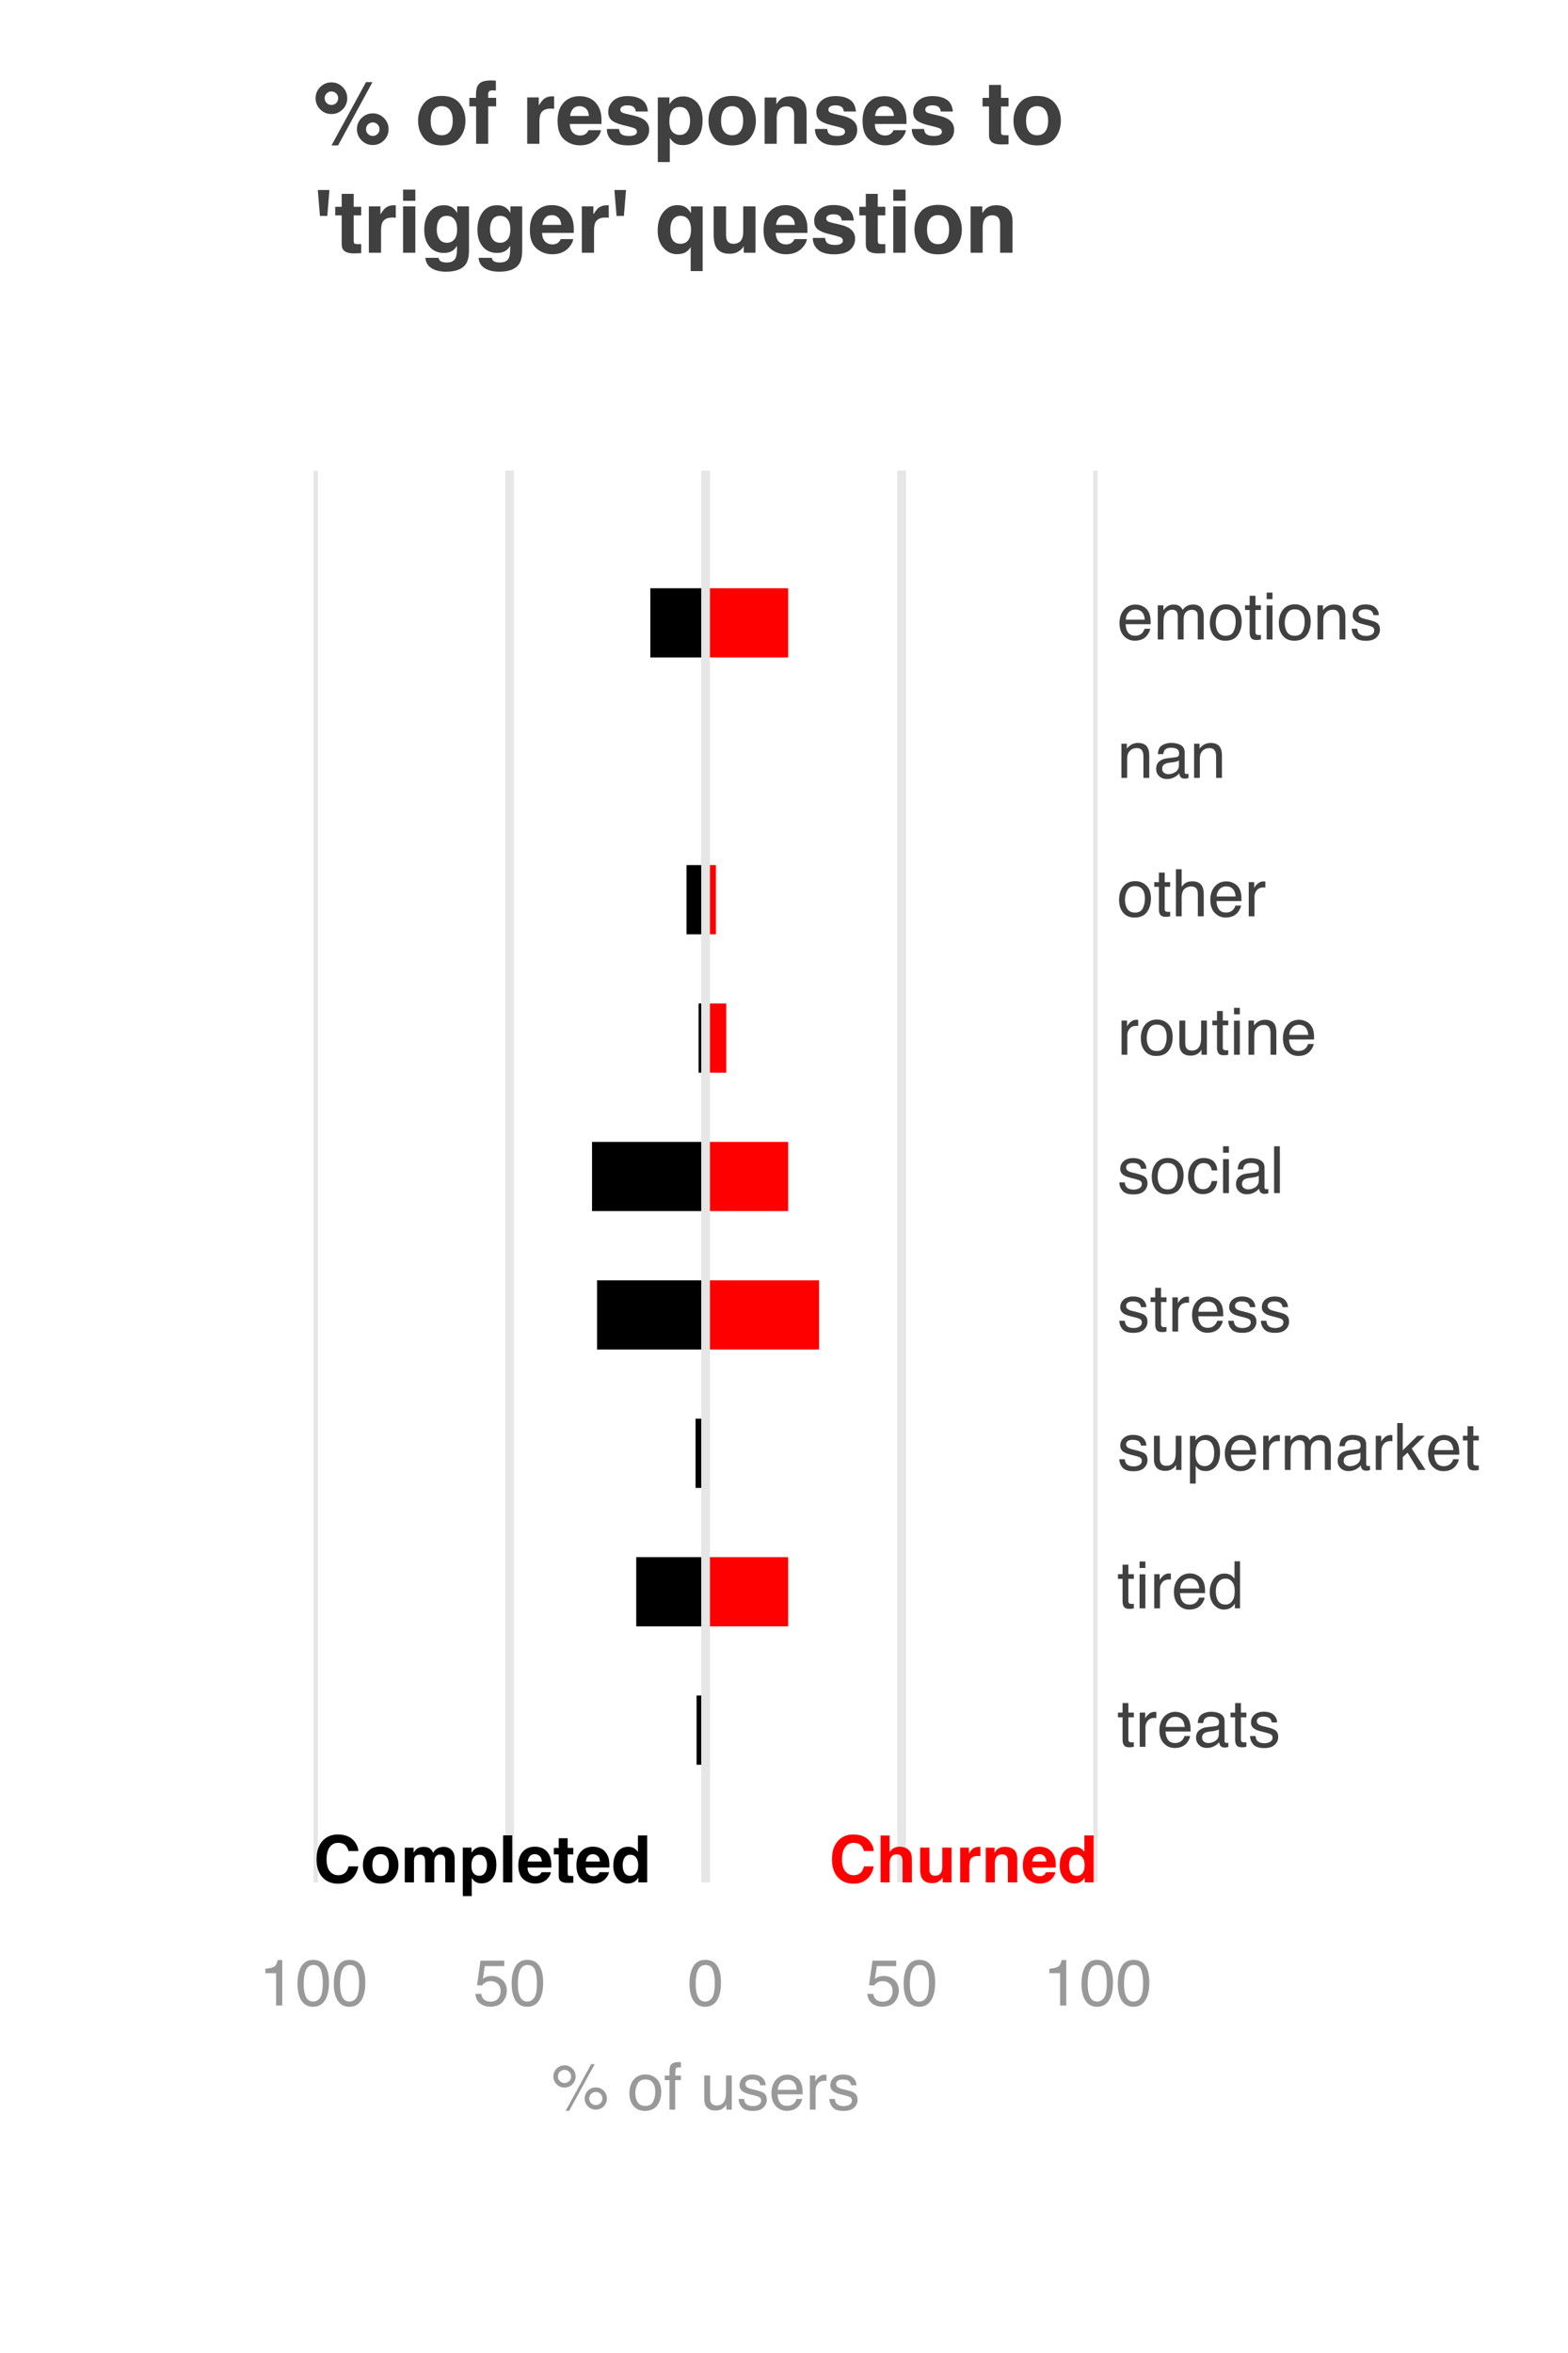 <?xml version="1.0" encoding="utf-8" standalone="no"?>
<!DOCTYPE svg PUBLIC "-//W3C//DTD SVG 1.1//EN"
  "http://www.w3.org/Graphics/SVG/1.1/DTD/svg11.dtd">
<!-- Created with matplotlib (https://matplotlib.org/) -->
<svg height="216pt" version="1.1" viewBox="0 0 144 216" width="144pt" xmlns="http://www.w3.org/2000/svg" xmlns:xlink="http://www.w3.org/1999/xlink">
 <defs>
  <style type="text/css">*{stroke-linecap:butt;stroke-linejoin:round;}</style>
 </defs>
 <g id="figure_1">
  <g id="patch_1">
   <path d="M 0 216 
L 144 216 
L 144 0 
L 0 0 
z
" style="fill:#ffffff;"/>
  </g>
  <g id="axes_1">
   <g id="patch_2">
    <path d="M 28.8 172.8 
L 100.8 172.8 
L 100.8 43.2 
L 28.8 43.2 
z
" style="fill:#ffffff;"/>
   </g>
   <g id="patch_3">
    <path clip-path="url(#p14bef9d596)" d="M 64.8 54 
L 59.723 54 
L 59.723 60.353 
L 64.8 60.353 
z
"/>
   </g>
   <g id="patch_4">
    <path clip-path="url(#p14bef9d596)" d="M 64.8 66.706 
L 64.8 66.706 
L 64.8 73.059 
L 64.8 73.059 
z
"/>
   </g>
   <g id="patch_5">
    <path clip-path="url(#p14bef9d596)" d="M 64.8 79.412 
L 63.046 79.412 
L 63.046 85.765 
L 64.8 85.765 
z
"/>
   </g>
   <g id="patch_6">
    <path clip-path="url(#p14bef9d596)" d="M 64.8 92.118 
L 64.154 92.118 
L 64.154 98.471 
L 64.8 98.471 
z
"/>
   </g>
   <g id="patch_7">
    <path clip-path="url(#p14bef9d596)" d="M 64.8 104.824 
L 54.369 104.824 
L 54.369 111.176 
L 64.8 111.176 
z
"/>
   </g>
   <g id="patch_8">
    <path clip-path="url(#p14bef9d596)" d="M 64.8 117.529 
L 54.831 117.529 
L 54.831 123.882 
L 64.8 123.882 
z
"/>
   </g>
   <g id="patch_9">
    <path clip-path="url(#p14bef9d596)" d="M 64.8 130.235 
L 63.877 130.235 
L 63.877 136.588 
L 64.8 136.588 
z
"/>
   </g>
   <g id="patch_10">
    <path clip-path="url(#p14bef9d596)" d="M 64.8 142.941 
L 58.431 142.941 
L 58.431 149.294 
L 64.8 149.294 
z
"/>
   </g>
   <g id="patch_11">
    <path clip-path="url(#p14bef9d596)" d="M 64.8 155.647 
L 63.969 155.647 
L 63.969 162 
L 64.8 162 
z
"/>
   </g>
   <g id="patch_12">
    <path clip-path="url(#p14bef9d596)" d="M 64.8 54 
L 72.379 54 
L 72.379 60.353 
L 64.8 60.353 
z
" style="fill:#ff0000;"/>
   </g>
   <g id="patch_13">
    <path clip-path="url(#p14bef9d596)" d="M 64.8 66.706 
L 64.8 66.706 
L 64.8 73.059 
L 64.8 73.059 
z
" style="fill:#ff0000;"/>
   </g>
   <g id="patch_14">
    <path clip-path="url(#p14bef9d596)" d="M 64.8 79.412 
L 65.747 79.412 
L 65.747 85.765 
L 64.8 85.765 
z
" style="fill:#ff0000;"/>
   </g>
   <g id="patch_15">
    <path clip-path="url(#p14bef9d596)" d="M 64.8 92.118 
L 66.695 92.118 
L 66.695 98.471 
L 64.8 98.471 
z
" style="fill:#ff0000;"/>
   </g>
   <g id="patch_16">
    <path clip-path="url(#p14bef9d596)" d="M 64.8 104.824 
L 72.379 104.824 
L 72.379 111.176 
L 64.8 111.176 
z
" style="fill:#ff0000;"/>
   </g>
   <g id="patch_17">
    <path clip-path="url(#p14bef9d596)" d="M 64.8 117.529 
L 75.221 117.529 
L 75.221 123.882 
L 64.8 123.882 
z
" style="fill:#ff0000;"/>
   </g>
   <g id="patch_18">
    <path clip-path="url(#p14bef9d596)" d="M 64.8 130.235 
L 64.8 130.235 
L 64.8 136.588 
L 64.8 136.588 
z
" style="fill:#ff0000;"/>
   </g>
   <g id="patch_19">
    <path clip-path="url(#p14bef9d596)" d="M 64.8 142.941 
L 72.379 142.941 
L 72.379 149.294 
L 64.8 149.294 
z
" style="fill:#ff0000;"/>
   </g>
   <g id="patch_20">
    <path clip-path="url(#p14bef9d596)" d="M 64.8 155.647 
L 64.8 155.647 
L 64.8 162 
L 64.8 162 
z
" style="fill:#ff0000;"/>
   </g>
   <g id="matplotlib.axis_1">
    <g id="xtick_1">
     <g id="line2d_1">
      <path clip-path="url(#p14bef9d596)" d="M 28.8 172.8 
L 28.8 43.2 
" style="fill:none;stroke:#e6e6e6;stroke-linecap:round;stroke-width:0.8;"/>
     </g>
     <g id="text_1">
      <!-- 100 -->
      <g style="fill:#999999;" transform="translate(23.795 184.104)scale(0.06 -0.06)">
       <defs>
        <path d="M 9.578 49.516 
L 9.578 56.25 
Q 19.094 57.172 22.844 59.344 
Q 26.609 61.531 28.469 69.625 
L 35.406 69.625 
L 35.406 0 
L 26.031 0 
L 26.031 49.516 
z
" id="Helvetica-49"/>
        <path d="M 27.047 69.922 
Q 40.625 69.922 46.688 58.734 
Q 51.375 50.094 51.375 35.062 
Q 51.375 20.797 47.125 11.469 
Q 40.969 -1.906 27 -1.906 
Q 14.406 -1.906 8.25 9.031 
Q 3.125 18.172 3.125 33.547 
Q 3.125 45.453 6.203 54 
Q 11.969 69.922 27.047 69.922 
z
M 26.953 6.109 
Q 33.797 6.109 37.844 12.156 
Q 41.891 18.219 41.891 34.719 
Q 41.891 46.625 38.953 54.312 
Q 36.031 62.016 27.594 62.016 
Q 19.828 62.016 16.234 54.703 
Q 12.641 47.406 12.641 33.203 
Q 12.641 22.516 14.938 16.016 
Q 18.453 6.109 26.953 6.109 
z
" id="Helvetica-48"/>
       </defs>
       <use xlink:href="#Helvetica-49"/>
       <use x="55.615" xlink:href="#Helvetica-48"/>
       <use x="111.23" xlink:href="#Helvetica-48"/>
      </g>
     </g>
    </g>
    <g id="xtick_2">
     <g id="line2d_2">
      <path clip-path="url(#p14bef9d596)" d="M 46.8 172.8 
L 46.8 43.2 
" style="fill:none;stroke:#e6e6e6;stroke-linecap:round;stroke-width:0.8;"/>
     </g>
     <g id="text_2">
      <!-- 50 -->
      <g style="fill:#999999;" transform="translate(43.463 184.104)scale(0.06 -0.06)">
       <defs>
        <path d="M 12.359 17.828 
Q 13.234 10.297 19.344 7.422 
Q 22.469 5.953 26.562 5.953 
Q 34.375 5.953 38.125 10.938 
Q 41.891 15.922 41.891 21.969 
Q 41.891 29.297 37.422 33.297 
Q 32.953 37.312 26.703 37.312 
Q 22.172 37.312 18.922 35.547 
Q 15.672 33.797 13.375 30.672 
L 5.766 31.109 
L 11.078 68.75 
L 47.406 68.75 
L 47.406 60.25 
L 17.672 60.25 
L 14.703 40.828 
Q 17.141 42.672 19.344 43.609 
Q 23.25 45.219 28.375 45.219 
Q 37.984 45.219 44.672 39.016 
Q 51.375 32.812 51.375 23.297 
Q 51.375 13.375 45.234 5.797 
Q 39.109 -1.766 25.688 -1.766 
Q 17.141 -1.766 10.562 3.047 
Q 4 7.859 3.219 17.828 
z
" id="Helvetica-53"/>
       </defs>
       <use xlink:href="#Helvetica-53"/>
       <use x="55.615" xlink:href="#Helvetica-48"/>
      </g>
     </g>
    </g>
    <g id="xtick_3">
     <g id="line2d_3">
      <path clip-path="url(#p14bef9d596)" d="M 64.8 172.8 
L 64.8 43.2 
" style="fill:none;stroke:#e6e6e6;stroke-linecap:round;stroke-width:0.8;"/>
     </g>
     <g id="text_3">
      <!-- 0 -->
      <g style="fill:#999999;" transform="translate(63.132 184.104)scale(0.06 -0.06)">
       <use xlink:href="#Helvetica-48"/>
      </g>
     </g>
    </g>
    <g id="xtick_4">
     <g id="line2d_4">
      <path clip-path="url(#p14bef9d596)" d="M 82.8 172.8 
L 82.8 43.2 
" style="fill:none;stroke:#e6e6e6;stroke-linecap:round;stroke-width:0.8;"/>
     </g>
     <g id="text_4">
      <!-- 50 -->
      <g style="fill:#999999;" transform="translate(79.463 184.104)scale(0.06 -0.06)">
       <use xlink:href="#Helvetica-53"/>
       <use x="55.615" xlink:href="#Helvetica-48"/>
      </g>
     </g>
    </g>
    <g id="xtick_5">
     <g id="line2d_5">
      <path clip-path="url(#p14bef9d596)" d="M 100.8 172.8 
L 100.8 43.2 
" style="fill:none;stroke:#e6e6e6;stroke-linecap:round;stroke-width:0.8;"/>
     </g>
     <g id="text_5">
      <!-- 100 -->
      <g style="fill:#999999;" transform="translate(95.795 184.104)scale(0.06 -0.06)">
       <use xlink:href="#Helvetica-49"/>
       <use x="55.615" xlink:href="#Helvetica-48"/>
       <use x="111.23" xlink:href="#Helvetica-48"/>
      </g>
     </g>
    </g>
    <g id="text_6">
     <!-- % of users -->
     <g style="fill:#999999;" transform="translate(50.628 193.659)scale(0.06 -0.06)">
      <defs>
       <path d="M 68.172 33.984 
Q 75.203 33.984 80.172 29 
Q 85.156 24.031 85.156 17 
Q 85.156 9.969 80.172 4.984 
Q 75.203 0 68.172 0 
Q 61.078 0 56.094 4.984 
Q 51.125 9.969 51.125 17 
Q 51.125 24.031 56.094 29 
Q 61.078 33.984 68.172 33.984 
z
M 61.078 69.625 
L 66.5 69.625 
L 27.391 -1.859 
L 21.969 -1.859 
z
M 20.219 40.719 
Q 24.422 40.719 27.375 43.672 
Q 30.328 46.625 30.328 50.781 
Q 30.328 54.938 27.375 57.891 
Q 24.422 60.844 20.219 60.844 
Q 16.062 60.844 13.109 57.906 
Q 10.156 54.984 10.156 50.781 
Q 10.156 46.625 13.109 43.672 
Q 16.062 40.719 20.219 40.719 
z
M 20.219 67.828 
Q 27.297 67.828 32.266 62.812 
Q 37.25 57.812 37.25 50.781 
Q 37.25 43.75 32.266 38.766 
Q 27.297 33.797 20.219 33.797 
Q 13.188 33.797 8.203 38.766 
Q 3.219 43.75 3.219 50.781 
Q 3.219 57.812 8.203 62.812 
Q 13.188 67.828 20.219 67.828 
z
M 68.172 6.938 
Q 72.312 6.938 75.266 9.891 
Q 78.219 12.844 78.219 17 
Q 78.219 21.141 75.266 24.094 
Q 72.312 27.047 68.172 27.047 
Q 63.969 27.047 61.016 24.094 
Q 58.062 21.141 58.062 17 
Q 58.062 12.844 61.016 9.891 
Q 63.969 6.938 68.172 6.938 
z
" id="Helvetica-37"/>
       <path id="Helvetica-32"/>
       <path d="M 27.203 5.672 
Q 35.938 5.672 39.188 12.281 
Q 42.438 18.891 42.438 27 
Q 42.438 34.328 40.094 38.922 
Q 36.375 46.141 27.297 46.141 
Q 19.234 46.141 15.578 39.984 
Q 11.922 33.844 11.922 25.141 
Q 11.922 16.797 15.578 11.234 
Q 19.234 5.672 27.203 5.672 
z
M 27.547 53.812 
Q 37.641 53.812 44.625 47.062 
Q 51.609 40.328 51.609 27.25 
Q 51.609 14.594 45.453 6.344 
Q 39.312 -1.906 26.375 -1.906 
Q 15.578 -1.906 9.219 5.391 
Q 2.875 12.703 2.875 25 
Q 2.875 38.188 9.562 46 
Q 16.266 53.812 27.547 53.812 
z
M 27.25 53.562 
z
" id="Helvetica-111"/>
       <path d="M 8.641 60.25 
Q 8.844 65.719 10.547 68.266 
Q 13.625 72.75 22.406 72.75 
Q 23.25 72.75 24.125 72.703 
Q 25 72.656 26.125 72.562 
L 26.125 64.547 
Q 24.75 64.656 24.141 64.672 
Q 23.531 64.703 23 64.703 
Q 19 64.703 18.219 62.625 
Q 17.438 60.547 17.438 52.047 
L 26.125 52.047 
L 26.125 45.125 
L 17.328 45.125 
L 17.328 0 
L 8.641 0 
L 8.641 45.125 
L 1.375 45.125 
L 1.375 52.047 
L 8.641 52.047 
L 8.641 60.25 
z
" id="Helvetica-102"/>
       <path d="M 15.234 52.297 
L 15.234 17.578 
Q 15.234 13.578 16.5 11.031 
Q 18.844 6.344 25.25 6.344 
Q 34.422 6.344 37.75 14.547 
Q 39.547 18.953 39.547 26.609 
L 39.547 52.297 
L 48.344 52.297 
L 48.344 0 
L 40.047 0 
L 40.141 7.719 
Q 38.422 4.734 35.891 2.688 
Q 30.859 -1.422 23.688 -1.422 
Q 12.5 -1.422 8.453 6.062 
Q 6.25 10.062 6.25 16.75 
L 6.25 52.297 
z
M 27.297 53.562 
z
" id="Helvetica-117"/>
       <path d="M 11.672 16.406 
Q 12.062 12.016 13.875 9.672 
Q 17.188 5.422 25.391 5.422 
Q 30.281 5.422 33.984 7.547 
Q 37.703 9.672 37.703 14.109 
Q 37.703 17.484 34.719 19.234 
Q 32.812 20.312 27.203 21.734 
L 20.219 23.484 
Q 13.531 25.141 10.359 27.203 
Q 4.688 30.766 4.688 37.062 
Q 4.688 44.484 10.031 49.062 
Q 15.375 53.656 24.422 53.656 
Q 36.234 53.656 41.453 46.734 
Q 44.734 42.328 44.625 37.25 
L 36.328 37.25 
Q 36.078 40.234 34.234 42.672 
Q 31.203 46.141 23.734 46.141 
Q 18.75 46.141 16.188 44.234 
Q 13.625 42.328 13.625 39.203 
Q 13.625 35.797 17 33.734 
Q 18.953 32.516 22.75 31.594 
L 28.562 30.172 
Q 38.031 27.875 41.266 25.734 
Q 46.391 22.359 46.391 15.141 
Q 46.391 8.156 41.094 3.078 
Q 35.797 -2 24.953 -2 
Q 13.281 -2 8.422 3.297 
Q 3.562 8.594 3.219 16.406 
z
M 24.656 53.562 
z
" id="Helvetica-115"/>
       <path d="M 28.219 53.469 
Q 33.797 53.469 39.016 50.859 
Q 44.234 48.25 46.969 44.094 
Q 49.609 40.141 50.484 34.859 
Q 51.266 31.25 51.266 23.344 
L 12.938 23.344 
Q 13.188 15.375 16.703 10.562 
Q 20.219 5.766 27.594 5.766 
Q 34.469 5.766 38.578 10.297 
Q 40.922 12.938 41.891 16.406 
L 50.531 16.406 
Q 50.203 13.531 48.266 9.984 
Q 46.344 6.453 43.953 4.203 
Q 39.938 0.297 34.031 -1.078 
Q 30.859 -1.859 26.859 -1.859 
Q 17.094 -1.859 10.297 5.25 
Q 3.516 12.359 3.516 25.141 
Q 3.516 37.75 10.344 45.609 
Q 17.188 53.469 28.219 53.469 
z
M 42.234 30.328 
Q 41.703 36.031 39.75 39.453 
Q 36.141 45.797 27.688 45.797 
Q 21.625 45.797 17.516 41.422 
Q 13.422 37.062 13.188 30.328 
z
M 27.391 53.562 
z
" id="Helvetica-101"/>
       <path d="M 6.688 52.297 
L 15.047 52.297 
L 15.047 43.266 
Q 16.062 45.906 20.062 49.688 
Q 24.078 53.469 29.297 53.469 
Q 29.547 53.469 30.125 53.422 
Q 30.719 53.375 32.125 53.219 
L 32.125 43.953 
Q 31.344 44.094 30.688 44.141 
Q 30.031 44.188 29.25 44.188 
Q 22.609 44.188 19.047 39.906 
Q 15.484 35.641 15.484 30.078 
L 15.484 0 
L 6.688 0 
z
" id="Helvetica-114"/>
      </defs>
      <use xlink:href="#Helvetica-37"/>
      <use x="88.916" xlink:href="#Helvetica-32"/>
      <use x="116.699" xlink:href="#Helvetica-111"/>
      <use x="172.314" xlink:href="#Helvetica-102"/>
      <use x="200.098" xlink:href="#Helvetica-32"/>
      <use x="227.881" xlink:href="#Helvetica-117"/>
      <use x="283.496" xlink:href="#Helvetica-115"/>
      <use x="333.496" xlink:href="#Helvetica-101"/>
      <use x="389.111" xlink:href="#Helvetica-114"/>
      <use x="422.412" xlink:href="#Helvetica-115"/>
     </g>
    </g>
   </g>
   <g id="matplotlib.axis_2">
    <g id="ytick_1"/>
    <g id="ytick_2"/>
    <g id="ytick_3"/>
    <g id="ytick_4"/>
    <g id="ytick_5"/>
   </g>
   <g id="text_7">
    <!-- emotions -->
    <g style="fill:#404040;" transform="translate(102.6 58.703)scale(0.06 -0.06)">
     <defs>
      <path d="M 6.453 52.297 
L 15.141 52.297 
L 15.141 44.875 
Q 18.266 48.734 20.797 50.484 
Q 25.141 53.469 30.672 53.469 
Q 36.922 53.469 40.719 50.391 
Q 42.875 48.641 44.625 45.219 
Q 47.562 49.422 51.516 51.438 
Q 55.469 53.469 60.406 53.469 
Q 70.953 53.469 74.75 45.844 
Q 76.812 41.75 76.812 34.812 
L 76.812 0 
L 67.672 0 
L 67.672 36.328 
Q 67.672 41.547 65.062 43.5 
Q 62.453 45.453 58.688 45.453 
Q 53.516 45.453 49.781 41.984 
Q 46.047 38.531 46.047 30.422 
L 46.047 0 
L 37.109 0 
L 37.109 34.125 
Q 37.109 39.453 35.844 41.891 
Q 33.844 45.562 28.375 45.562 
Q 23.391 45.562 19.312 41.703 
Q 15.234 37.844 15.234 27.734 
L 15.234 0 
L 6.453 0 
z
" id="Helvetica-109"/>
      <path d="M 8.203 66.891 
L 17.094 66.891 
L 17.094 52.297 
L 25.438 52.297 
L 25.438 45.125 
L 17.094 45.125 
L 17.094 10.984 
Q 17.094 8.25 18.953 7.328 
Q 19.969 6.781 22.359 6.781 
Q 23 6.781 23.734 6.812 
Q 24.469 6.844 25.438 6.938 
L 25.438 0 
Q 23.922 -0.438 22.281 -0.625 
Q 20.656 -0.828 18.75 -0.828 
Q 12.594 -0.828 10.391 2.312 
Q 8.203 5.469 8.203 10.5 
L 8.203 45.125 
L 1.125 45.125 
L 1.125 52.297 
L 8.203 52.297 
z
" id="Helvetica-116"/>
      <path d="M 6.453 52.047 
L 15.375 52.047 
L 15.375 0 
L 6.453 0 
z
M 6.453 71.734 
L 15.375 71.734 
L 15.375 61.766 
L 6.453 61.766 
z
" id="Helvetica-105"/>
      <path d="M 6.453 52.297 
L 14.797 52.297 
L 14.797 44.875 
Q 18.5 49.469 22.656 51.469 
Q 26.812 53.469 31.891 53.469 
Q 43.016 53.469 46.922 45.703 
Q 49.078 41.453 49.078 33.547 
L 49.078 0 
L 40.141 0 
L 40.141 32.953 
Q 40.141 37.75 38.719 40.672 
Q 36.375 45.562 30.219 45.562 
Q 27.094 45.562 25.094 44.922 
Q 21.484 43.844 18.75 40.625 
Q 16.547 38.031 15.891 35.266 
Q 15.234 32.516 15.234 27.391 
L 15.234 0 
L 6.453 0 
z
M 27.094 53.562 
z
" id="Helvetica-110"/>
     </defs>
     <use xlink:href="#Helvetica-101"/>
     <use x="55.615" xlink:href="#Helvetica-109"/>
     <use x="138.916" xlink:href="#Helvetica-111"/>
     <use x="194.531" xlink:href="#Helvetica-116"/>
     <use x="222.314" xlink:href="#Helvetica-105"/>
     <use x="244.531" xlink:href="#Helvetica-111"/>
     <use x="300.146" xlink:href="#Helvetica-110"/>
     <use x="355.762" xlink:href="#Helvetica-115"/>
    </g>
   </g>
   <g id="text_8">
    <!-- nan -->
    <g style="fill:#404040;" transform="translate(102.6 71.409)scale(0.06 -0.06)">
     <defs>
      <path d="M 13.188 13.922 
Q 13.188 10.109 15.969 7.906 
Q 18.75 5.719 22.562 5.719 
Q 27.203 5.719 31.547 7.859 
Q 38.875 11.422 38.875 19.531 
L 38.875 26.609 
Q 37.25 25.594 34.703 24.906 
Q 32.172 24.219 29.734 23.922 
L 24.422 23.25 
Q 19.625 22.609 17.234 21.234 
Q 13.188 18.953 13.188 13.922 
z
M 34.469 31.688 
Q 37.5 32.078 38.531 34.234 
Q 39.109 35.406 39.109 37.594 
Q 39.109 42.094 35.906 44.109 
Q 32.719 46.141 26.766 46.141 
Q 19.875 46.141 17 42.438 
Q 15.375 40.375 14.891 36.328 
L 6.688 36.328 
Q 6.938 46 12.969 49.781 
Q 19 53.562 26.953 53.562 
Q 36.188 53.562 41.938 50.047 
Q 47.656 46.531 47.656 39.109 
L 47.656 8.984 
Q 47.656 7.625 48.219 6.781 
Q 48.781 5.953 50.594 5.953 
Q 51.172 5.953 51.906 6.031 
Q 52.641 6.109 53.469 6.25 
L 53.469 -0.25 
Q 51.422 -0.828 50.344 -0.969 
Q 49.266 -1.125 47.406 -1.125 
Q 42.875 -1.125 40.828 2.094 
Q 39.75 3.812 39.312 6.938 
Q 36.625 3.422 31.594 0.828 
Q 26.562 -1.766 20.516 -1.766 
Q 13.234 -1.766 8.609 2.656 
Q 4 7.078 4 13.719 
Q 4 21 8.547 25 
Q 13.094 29 20.453 29.938 
z
M 27.203 53.562 
z
" id="Helvetica-97"/>
     </defs>
     <use xlink:href="#Helvetica-110"/>
     <use x="55.615" xlink:href="#Helvetica-97"/>
     <use x="111.23" xlink:href="#Helvetica-110"/>
    </g>
   </g>
   <g id="text_9">
    <!-- other -->
    <g style="fill:#404040;" transform="translate(102.6 84.115)scale(0.06 -0.06)">
     <defs>
      <path d="M 6.453 71.969 
L 15.234 71.969 
L 15.234 45.219 
Q 18.359 49.172 20.844 50.781 
Q 25.094 53.562 31.453 53.562 
Q 42.828 53.562 46.875 45.609 
Q 49.078 41.266 49.078 33.547 
L 49.078 0 
L 40.047 0 
L 40.047 32.953 
Q 40.047 38.719 38.578 41.406 
Q 36.188 45.703 29.594 45.703 
Q 24.125 45.703 19.672 41.938 
Q 15.234 38.188 15.234 27.734 
L 15.234 0 
L 6.453 0 
z
" id="Helvetica-104"/>
     </defs>
     <use xlink:href="#Helvetica-111"/>
     <use x="55.615" xlink:href="#Helvetica-116"/>
     <use x="83.398" xlink:href="#Helvetica-104"/>
     <use x="139.014" xlink:href="#Helvetica-101"/>
     <use x="194.629" xlink:href="#Helvetica-114"/>
    </g>
   </g>
   <g id="text_10">
    <!-- routine -->
    <g style="fill:#404040;" transform="translate(102.6 96.821)scale(0.06 -0.06)">
     <use xlink:href="#Helvetica-114"/>
     <use x="33.301" xlink:href="#Helvetica-111"/>
     <use x="88.916" xlink:href="#Helvetica-117"/>
     <use x="144.531" xlink:href="#Helvetica-116"/>
     <use x="172.314" xlink:href="#Helvetica-105"/>
     <use x="194.531" xlink:href="#Helvetica-110"/>
     <use x="250.146" xlink:href="#Helvetica-101"/>
    </g>
   </g>
   <g id="text_11">
    <!-- social -->
    <g style="fill:#404040;" transform="translate(102.6 109.527)scale(0.06 -0.06)">
     <defs>
      <path d="M 26.609 53.812 
Q 35.453 53.812 40.984 49.516 
Q 46.531 45.219 47.656 34.719 
L 39.109 34.719 
Q 38.328 39.547 35.547 42.75 
Q 32.766 45.953 26.609 45.953 
Q 18.219 45.953 14.594 37.75 
Q 12.25 32.422 12.25 24.609 
Q 12.25 16.75 15.562 11.375 
Q 18.891 6 26.031 6 
Q 31.5 6 34.688 9.344 
Q 37.891 12.703 39.109 18.5 
L 47.656 18.5 
Q 46.188 8.109 40.328 3.297 
Q 34.469 -1.516 25.344 -1.516 
Q 15.094 -1.516 8.984 5.984 
Q 2.875 13.484 2.875 24.703 
Q 2.875 38.484 9.562 46.141 
Q 16.266 53.812 26.609 53.812 
z
M 25.25 53.562 
z
" id="Helvetica-99"/>
      <path d="M 6.688 71.734 
L 15.484 71.734 
L 15.484 0 
L 6.688 0 
z
" id="Helvetica-108"/>
     </defs>
     <use xlink:href="#Helvetica-115"/>
     <use x="50" xlink:href="#Helvetica-111"/>
     <use x="105.615" xlink:href="#Helvetica-99"/>
     <use x="155.615" xlink:href="#Helvetica-105"/>
     <use x="177.832" xlink:href="#Helvetica-97"/>
     <use x="233.447" xlink:href="#Helvetica-108"/>
    </g>
   </g>
   <g id="text_12">
    <!-- stress -->
    <g style="fill:#404040;" transform="translate(102.6 122.233)scale(0.06 -0.06)">
     <use xlink:href="#Helvetica-115"/>
     <use x="50" xlink:href="#Helvetica-116"/>
     <use x="77.783" xlink:href="#Helvetica-114"/>
     <use x="111.084" xlink:href="#Helvetica-101"/>
     <use x="166.699" xlink:href="#Helvetica-115"/>
     <use x="216.699" xlink:href="#Helvetica-115"/>
    </g>
   </g>
   <g id="text_13">
    <!-- supermarket -->
    <g style="fill:#404040;" transform="translate(102.6 134.938)scale(0.06 -0.06)">
     <defs>
      <path d="M 28.516 5.906 
Q 34.672 5.906 38.75 11.062 
Q 42.828 16.219 42.828 26.469 
Q 42.828 32.719 41.016 37.203 
Q 37.594 45.844 28.516 45.844 
Q 19.391 45.844 16.016 36.719 
Q 14.203 31.844 14.203 24.312 
Q 14.203 18.266 16.016 14.016 
Q 19.438 5.906 28.516 5.906 
z
M 5.766 52.047 
L 14.312 52.047 
L 14.312 45.125 
Q 16.938 48.688 20.062 50.641 
Q 24.516 53.562 30.516 53.562 
Q 39.406 53.562 45.609 46.75 
Q 51.812 39.938 51.812 27.297 
Q 51.812 10.203 42.875 2.875 
Q 37.203 -1.766 29.688 -1.766 
Q 23.781 -1.766 19.781 0.828 
Q 17.438 2.297 14.547 5.859 
L 14.547 -20.844 
L 5.766 -20.844 
z
" id="Helvetica-112"/>
      <path d="M 6.25 71.734 
L 14.703 71.734 
L 14.703 30.078 
L 37.25 52.297 
L 48.484 52.297 
L 28.469 32.719 
L 49.609 0 
L 38.375 0 
L 22.078 26.375 
L 14.703 19.625 
L 14.703 0 
L 6.25 0 
z
" id="Helvetica-107"/>
     </defs>
     <use xlink:href="#Helvetica-115"/>
     <use x="50" xlink:href="#Helvetica-117"/>
     <use x="105.615" xlink:href="#Helvetica-112"/>
     <use x="161.23" xlink:href="#Helvetica-101"/>
     <use x="216.846" xlink:href="#Helvetica-114"/>
     <use x="250.146" xlink:href="#Helvetica-109"/>
     <use x="333.447" xlink:href="#Helvetica-97"/>
     <use x="389.062" xlink:href="#Helvetica-114"/>
     <use x="422.363" xlink:href="#Helvetica-107"/>
     <use x="472.363" xlink:href="#Helvetica-101"/>
     <use x="527.979" xlink:href="#Helvetica-116"/>
    </g>
   </g>
   <g id="text_14">
    <!-- tired -->
    <g style="fill:#404040;" transform="translate(102.6 147.644)scale(0.06 -0.06)">
     <defs>
      <path d="M 12.016 25.531 
Q 12.016 17.141 15.578 11.469 
Q 19.141 5.812 27 5.812 
Q 33.109 5.812 37.031 11.062 
Q 40.969 16.312 40.969 26.125 
Q 40.969 36.031 36.906 40.797 
Q 32.859 45.562 26.906 45.562 
Q 20.266 45.562 16.141 40.484 
Q 12.016 35.406 12.016 25.531 
z
M 25.25 53.219 
Q 31.25 53.219 35.297 50.688 
Q 37.641 49.219 40.625 45.562 
L 40.625 71.969 
L 49.078 71.969 
L 49.078 0 
L 41.156 0 
L 41.156 7.281 
Q 38.094 2.438 33.891 0.281 
Q 29.688 -1.859 24.266 -1.859 
Q 15.531 -1.859 9.125 5.484 
Q 2.734 12.844 2.734 25.047 
Q 2.734 36.469 8.562 44.844 
Q 14.406 53.219 25.25 53.219 
z
" id="Helvetica-100"/>
     </defs>
     <use xlink:href="#Helvetica-116"/>
     <use x="27.783" xlink:href="#Helvetica-105"/>
     <use x="50" xlink:href="#Helvetica-114"/>
     <use x="83.301" xlink:href="#Helvetica-101"/>
     <use x="138.916" xlink:href="#Helvetica-100"/>
    </g>
   </g>
   <g id="text_15">
    <!-- treats -->
    <g style="fill:#404040;" transform="translate(102.6 160.35)scale(0.06 -0.06)">
     <use xlink:href="#Helvetica-116"/>
     <use x="27.783" xlink:href="#Helvetica-114"/>
     <use x="61.084" xlink:href="#Helvetica-101"/>
     <use x="116.699" xlink:href="#Helvetica-97"/>
     <use x="172.314" xlink:href="#Helvetica-116"/>
     <use x="200.098" xlink:href="#Helvetica-115"/>
    </g>
   </g>
   <g id="text_16">
    <!-- % of responses to -->
    <g style="fill:#404040;" transform="translate(28.8 13.2)scale(0.08 -0.08)">
     <defs>
      <path d="M 20.453 44.531 
Q 23.688 44.531 25.953 46.797 
Q 28.219 49.078 28.219 52.297 
Q 28.219 55.516 25.953 57.781 
Q 23.688 60.062 20.453 60.062 
Q 17.234 60.062 14.969 57.781 
Q 12.703 55.516 12.703 52.297 
Q 12.703 49.078 14.969 46.797 
Q 17.234 44.531 20.453 44.531 
z
M 38.625 52.297 
Q 38.625 44.781 33.328 39.453 
Q 28.031 34.125 20.453 34.125 
Q 12.938 34.125 7.609 39.453 
Q 2.297 44.781 2.297 52.297 
Q 2.297 59.812 7.609 65.125 
Q 12.938 70.453 20.453 70.453 
Q 27.984 70.453 33.297 65.125 
Q 38.625 59.812 38.625 52.297 
z
M 75.688 16.75 
Q 75.688 19.969 73.406 22.234 
Q 71.141 24.516 67.922 24.516 
Q 64.703 24.516 62.422 22.234 
Q 60.156 19.969 60.156 16.75 
Q 60.156 13.531 62.422 11.25 
Q 64.703 8.984 67.922 8.984 
Q 71.141 8.984 73.406 11.25 
Q 75.688 13.531 75.688 16.75 
z
M 86.078 16.75 
Q 86.078 9.234 80.75 3.906 
Q 75.438 -1.422 67.922 -1.422 
Q 60.406 -1.422 55.078 3.906 
Q 49.75 9.234 49.75 16.75 
Q 49.75 24.312 55.078 29.609 
Q 60.406 34.906 67.922 34.906 
Q 75.438 34.906 80.75 29.578 
Q 86.078 24.266 86.078 16.75 
z
M 60.156 70.797 
L 67.578 70.797 
L 28.125 -1.859 
L 20.562 -1.859 
z
" id="Helvetica-Bold-37"/>
      <path id="Helvetica-Bold-32"/>
      <path d="M 30.375 9.812 
Q 36.469 9.812 39.734 14.156 
Q 43.016 18.5 43.016 26.516 
Q 43.016 34.516 39.734 38.844 
Q 36.469 43.172 30.375 43.172 
Q 24.266 43.172 20.969 38.844 
Q 17.672 34.516 17.672 26.516 
Q 17.672 18.5 20.969 14.156 
Q 24.266 9.812 30.375 9.812 
z
M 57.625 26.516 
Q 57.625 14.797 50.875 6.469 
Q 44.141 -1.859 30.422 -1.859 
Q 16.703 -1.859 9.953 6.469 
Q 3.219 14.797 3.219 26.516 
Q 3.219 38.031 9.953 46.484 
Q 16.703 54.938 30.422 54.938 
Q 44.141 54.938 50.875 46.484 
Q 57.625 38.031 57.625 26.516 
z
M 30.422 54.641 
z
" id="Helvetica-Bold-111"/>
      <path d="M 26.125 72.703 
Q 27.438 72.703 28.516 72.625 
Q 29.594 72.562 31.453 72.406 
L 31.453 61.078 
Q 30.281 61.234 27.516 61.297 
Q 24.75 61.375 23.703 60.078 
Q 22.656 58.797 22.656 57.234 
Q 22.656 55.672 22.656 52.734 
L 31.781 52.734 
L 31.781 42.922 
L 22.656 42.922 
L 22.656 0 
L 8.797 0 
L 8.797 42.922 
L 1.031 42.922 
L 1.031 52.734 
L 8.641 52.734 
L 8.641 56.156 
Q 8.641 64.703 11.531 67.922 
Q 14.547 72.703 26.125 72.703 
z
" id="Helvetica-Bold-102"/>
      <path d="M 35.406 54.5 
Q 35.797 54.5 36.062 54.469 
Q 36.328 54.438 37.25 54.391 
L 37.25 40.141 
Q 35.938 40.281 34.906 40.328 
Q 33.891 40.375 33.25 40.375 
Q 24.859 40.375 21.969 34.906 
Q 20.359 31.844 20.359 25.438 
L 20.359 0 
L 6.344 0 
L 6.344 53.219 
L 19.625 53.219 
L 19.625 43.953 
Q 22.859 49.266 25.25 51.219 
Q 29.156 54.5 35.406 54.5 
z
" id="Helvetica-Bold-114"/>
      <path d="M 27.484 43.172 
Q 22.656 43.172 19.984 40.141 
Q 17.328 37.109 16.656 31.938 
L 38.281 31.938 
Q 37.938 37.453 34.938 40.312 
Q 31.938 43.172 27.484 43.172 
z
M 27.484 54.641 
Q 34.125 54.641 39.453 52.141 
Q 44.781 49.656 48.25 44.281 
Q 51.375 39.547 52.297 33.297 
Q 52.828 29.641 52.734 22.75 
L 16.312 22.75 
Q 16.609 14.75 21.344 11.531 
Q 24.219 9.516 28.266 9.516 
Q 32.562 9.516 35.25 11.969 
Q 36.719 13.281 37.844 15.625 
L 52.047 15.625 
Q 51.516 10.891 47.125 6 
Q 40.281 -1.766 27.984 -1.766 
Q 17.828 -1.766 10.062 4.781 
Q 2.297 11.328 2.297 26.078 
Q 2.297 39.891 9.297 47.266 
Q 16.312 54.641 27.484 54.641 
z
M 28.469 54.641 
z
" id="Helvetica-Bold-101"/>
      <path d="M 17.328 17 
Q 17.781 13.281 19.234 11.719 
Q 21.828 8.938 28.812 8.938 
Q 32.906 8.938 35.328 10.156 
Q 37.75 11.375 37.75 13.812 
Q 37.75 16.156 35.797 17.391 
Q 33.844 18.609 21.297 21.578 
Q 12.25 23.828 8.547 27.203 
Q 4.828 30.516 4.828 36.766 
Q 4.828 44.141 10.609 49.438 
Q 16.406 54.734 26.906 54.734 
Q 36.859 54.734 43.141 50.75 
Q 49.422 46.781 50.344 37.016 
L 36.422 37.016 
Q 36.141 39.703 34.906 41.266 
Q 32.625 44.094 27.094 44.094 
Q 22.562 44.094 20.625 42.672 
Q 18.703 41.266 18.703 39.359 
Q 18.703 36.969 20.75 35.891 
Q 22.797 34.766 35.25 32.031 
Q 43.562 30.078 47.703 26.125 
Q 51.812 22.125 51.812 16.109 
Q 51.812 8.203 45.922 3.188 
Q 40.047 -1.812 27.734 -1.812 
Q 15.188 -1.812 9.203 3.484 
Q 3.219 8.797 3.219 17 
z
M 27.984 54.641 
z
" id="Helvetica-Bold-115"/>
      <path d="M 43.172 26.609 
Q 43.172 32.766 40.359 37.5 
Q 37.547 42.234 31.25 42.234 
Q 23.688 42.234 20.844 35.062 
Q 19.391 31.25 19.391 25.391 
Q 19.391 16.109 24.312 12.359 
Q 27.25 10.156 31.25 10.156 
Q 37.062 10.156 40.109 14.641 
Q 43.172 19.141 43.172 26.609 
z
M 35.25 54.391 
Q 44.578 54.391 51.047 47.5 
Q 57.516 40.625 57.516 27.297 
Q 57.516 13.234 51.188 5.859 
Q 44.875 -1.516 34.906 -1.516 
Q 28.562 -1.516 24.359 1.656 
Q 22.078 3.422 19.875 6.781 
L 19.875 -20.953 
L 6.109 -20.953 
L 6.109 53.219 
L 19.438 53.219 
L 19.438 45.359 
Q 21.688 48.828 24.219 50.828 
Q 28.859 54.391 35.25 54.391 
z
" id="Helvetica-Bold-112"/>
      <path d="M 35.984 54.5 
Q 44.234 54.5 49.484 50.172 
Q 54.734 45.844 54.734 35.844 
L 54.734 0 
L 40.484 0 
L 40.484 32.375 
Q 40.484 36.578 39.359 38.812 
Q 37.312 42.922 31.547 42.922 
Q 24.469 42.922 21.828 36.922 
Q 20.453 33.734 20.453 28.812 
L 20.453 0 
L 6.594 0 
L 6.594 53.125 
L 20.016 53.125 
L 20.016 45.359 
Q 22.703 49.469 25.094 51.266 
Q 29.391 54.5 35.984 54.5 
z
M 30.859 54.641 
z
" id="Helvetica-Bold-110"/>
      <path d="M 1.031 42.828 
L 1.031 52.734 
L 8.453 52.734 
L 8.453 67.578 
L 22.219 67.578 
L 22.219 52.734 
L 30.859 52.734 
L 30.859 42.828 
L 22.219 42.828 
L 22.219 14.703 
Q 22.219 11.422 23.047 10.609 
Q 23.875 9.812 28.125 9.812 
Q 28.766 9.812 29.469 9.828 
Q 30.172 9.859 30.859 9.906 
L 30.859 -0.484 
L 24.266 -0.734 
Q 14.406 -1.078 10.797 2.688 
Q 8.453 5.078 8.453 10.062 
L 8.453 42.828 
z
" id="Helvetica-Bold-116"/>
     </defs>
     <use xlink:href="#Helvetica-Bold-37"/>
     <use x="88.916" xlink:href="#Helvetica-Bold-32"/>
     <use x="116.699" xlink:href="#Helvetica-Bold-111"/>
     <use x="177.783" xlink:href="#Helvetica-Bold-102"/>
     <use x="211.084" xlink:href="#Helvetica-Bold-32"/>
     <use x="238.867" xlink:href="#Helvetica-Bold-114"/>
     <use x="277.783" xlink:href="#Helvetica-Bold-101"/>
     <use x="333.398" xlink:href="#Helvetica-Bold-115"/>
     <use x="389.014" xlink:href="#Helvetica-Bold-112"/>
     <use x="450.098" xlink:href="#Helvetica-Bold-111"/>
     <use x="511.182" xlink:href="#Helvetica-Bold-110"/>
     <use x="572.266" xlink:href="#Helvetica-Bold-115"/>
     <use x="627.881" xlink:href="#Helvetica-Bold-101"/>
     <use x="683.496" xlink:href="#Helvetica-Bold-115"/>
     <use x="739.111" xlink:href="#Helvetica-Bold-32"/>
     <use x="766.895" xlink:href="#Helvetica-Bold-116"/>
     <use x="800.195" xlink:href="#Helvetica-Bold-111"/>
    </g>
   </g>
   <g id="text_17">
    <!-- 'trigger' question -->
    <g style="fill:#404040;" transform="translate(28.8 23.2)scale(0.08 -0.08)">
     <defs>
      <path d="M 18.172 71.969 
L 15.719 42.234 
L 7.281 42.234 
L 4.828 71.969 
z
" id="Helvetica-Bold-39"/>
      <path d="M 20.797 59.578 
L 6.688 59.578 
L 6.688 72.406 
L 20.797 72.406 
z
M 6.688 53.219 
L 20.797 53.219 
L 20.797 0 
L 6.688 0 
z
" id="Helvetica-Bold-105"/>
      <path d="M 29.344 11.422 
Q 34.234 11.422 37.594 15.109 
Q 40.969 18.797 40.969 26.859 
Q 40.969 34.422 37.766 38.375 
Q 34.578 42.328 29.203 42.328 
Q 21.875 42.328 19.094 35.453 
Q 17.625 31.781 17.625 26.422 
Q 17.625 21.781 19.188 18.172 
Q 22.016 11.422 29.344 11.422 
z
M 25.875 54.5 
Q 29.891 54.5 32.859 53.266 
Q 37.938 51.172 41.062 45.562 
L 41.062 53.219 
L 54.594 53.219 
L 54.594 2.734 
Q 54.594 -7.562 51.125 -12.797 
Q 45.172 -21.781 28.266 -21.781 
Q 18.062 -21.781 11.609 -17.766 
Q 5.172 -13.766 4.5 -5.812 
L 19.625 -5.812 
Q 20.219 -8.25 21.531 -9.328 
Q 23.781 -11.234 29.109 -11.234 
Q 36.625 -11.234 39.156 -6.203 
Q 40.828 -2.984 40.828 4.641 
L 40.828 8.062 
Q 38.812 4.641 36.531 2.938 
Q 32.375 -0.25 25.734 -0.25 
Q 15.484 -0.25 9.344 6.953 
Q 3.219 14.156 3.219 26.469 
Q 3.219 38.328 9.125 46.406 
Q 15.047 54.5 25.875 54.5 
z
M 30.328 54.641 
z
" id="Helvetica-Bold-103"/>
      <path d="M 29.047 10.25 
Q 36.234 10.25 39.266 16.406 
Q 41.219 20.453 41.219 26.656 
Q 41.219 31.547 39.547 35.406 
Q 36.578 42.328 29.109 42.328 
Q 23.828 42.328 20.625 38.281 
Q 17.438 34.234 17.438 25.984 
Q 17.438 20.453 18.891 16.938 
Q 21.625 10.25 29.047 10.25 
z
M 25.531 54.594 
Q 32.172 54.594 36.281 51.312 
Q 38.672 49.469 41.156 45.219 
L 41.156 53.125 
L 54.594 53.125 
L 54.594 -21.094 
L 40.828 -21.094 
L 40.828 6.594 
Q 39.266 3.375 35.469 0.859 
Q 31.688 -1.656 25.141 -1.656 
Q 15.922 -1.656 9.422 5.719 
Q 2.938 13.094 2.938 25.391 
Q 2.938 38.672 9.453 46.625 
Q 15.969 54.594 25.531 54.594 
z
" id="Helvetica-Bold-113"/>
      <path d="M 20.359 53.219 
L 20.359 21.141 
Q 20.359 16.609 21.438 14.312 
Q 23.344 10.25 28.906 10.25 
Q 36.031 10.25 38.672 16.016 
Q 40.047 19.141 40.047 24.266 
L 40.047 53.219 
L 54.156 53.219 
L 54.156 0 
L 40.625 0 
L 40.625 7.516 
Q 40.438 7.281 39.656 6.047 
Q 38.875 4.828 37.797 3.906 
Q 34.516 0.984 31.469 -0.094 
Q 28.422 -1.172 24.312 -1.172 
Q 12.5 -1.172 8.406 7.328 
Q 6.109 12.016 6.109 21.141 
L 6.109 53.219 
z
M 30.125 54.641 
z
" id="Helvetica-Bold-117"/>
     </defs>
     <use xlink:href="#Helvetica-Bold-39"/>
     <use x="23.779" xlink:href="#Helvetica-Bold-116"/>
     <use x="57.08" xlink:href="#Helvetica-Bold-114"/>
     <use x="95.996" xlink:href="#Helvetica-Bold-105"/>
     <use x="123.779" xlink:href="#Helvetica-Bold-103"/>
     <use x="184.863" xlink:href="#Helvetica-Bold-103"/>
     <use x="245.947" xlink:href="#Helvetica-Bold-101"/>
     <use x="301.562" xlink:href="#Helvetica-Bold-114"/>
     <use x="340.479" xlink:href="#Helvetica-Bold-39"/>
     <use x="364.258" xlink:href="#Helvetica-Bold-32"/>
     <use x="392.041" xlink:href="#Helvetica-Bold-113"/>
     <use x="453.125" xlink:href="#Helvetica-Bold-117"/>
     <use x="514.209" xlink:href="#Helvetica-Bold-101"/>
     <use x="569.824" xlink:href="#Helvetica-Bold-115"/>
     <use x="625.439" xlink:href="#Helvetica-Bold-116"/>
     <use x="658.74" xlink:href="#Helvetica-Bold-105"/>
     <use x="686.523" xlink:href="#Helvetica-Bold-111"/>
     <use x="747.607" xlink:href="#Helvetica-Bold-110"/>
    </g>
   </g>
   <g id="text_18">
    <!-- Completed -->
    <g transform="translate(28.8 172.8)scale(0.06 -0.06)">
     <defs>
      <path d="M 4.5 35.406 
Q 4.5 54.25 14.594 64.453 
Q 23.391 73.344 36.969 73.344 
Q 55.125 73.344 63.531 61.422 
Q 68.172 54.734 68.5 48 
L 53.469 48 
Q 52 53.172 49.703 55.812 
Q 45.609 60.5 37.547 60.5 
Q 29.344 60.5 24.609 53.875 
Q 19.875 47.266 19.875 35.156 
Q 19.875 23.047 24.875 17.016 
Q 29.891 10.984 37.594 10.984 
Q 45.516 10.984 49.656 16.156 
Q 51.953 18.953 53.469 24.516 
L 68.359 24.516 
Q 66.406 12.75 58.375 5.375 
Q 50.344 -2 37.797 -2 
Q 22.266 -2 13.375 7.953 
Q 4.5 17.969 4.5 35.406 
z
M 36.531 74.172 
z
" id="Helvetica-Bold-67"/>
      <path d="M 65.969 54.391 
Q 69.484 54.391 72.891 53.016 
Q 76.312 51.656 79.109 48.25 
Q 81.344 45.453 82.125 41.406 
Q 82.625 38.719 82.625 33.547 
L 82.516 0 
L 68.266 0 
L 68.266 33.891 
Q 68.266 36.922 67.281 38.875 
Q 65.438 42.578 60.453 42.578 
Q 54.688 42.578 52.484 37.797 
Q 51.375 35.25 51.375 31.688 
L 51.375 0 
L 37.359 0 
L 37.359 31.688 
Q 37.359 36.422 36.375 38.578 
Q 34.625 42.438 29.5 42.438 
Q 23.531 42.438 21.484 38.578 
Q 20.359 36.375 20.359 32.031 
L 20.359 0 
L 6.25 0 
L 6.25 53.125 
L 19.781 53.125 
L 19.781 45.359 
Q 22.359 49.516 24.656 51.266 
Q 28.719 54.391 35.156 54.391 
Q 41.266 54.391 45.016 51.703 
Q 48.047 49.219 49.609 45.312 
Q 52.344 50 56.391 52.203 
Q 60.688 54.391 65.969 54.391 
z
" id="Helvetica-Bold-109"/>
      <path d="M 20.703 0 
L 6.781 0 
L 6.781 71.969 
L 20.703 71.969 
z
" id="Helvetica-Bold-108"/>
      <path d="M 26.125 54.5 
Q 30.953 54.5 34.719 52.375 
Q 38.484 50.25 40.828 46.484 
L 40.828 71.875 
L 54.938 71.875 
L 54.938 0 
L 41.406 0 
L 41.406 7.375 
Q 38.422 2.641 34.609 0.484 
Q 30.812 -1.656 25.141 -1.656 
Q 15.828 -1.656 9.453 5.875 
Q 3.078 13.422 3.078 25.25 
Q 3.078 38.875 9.344 46.688 
Q 15.625 54.5 26.125 54.5 
z
M 29.156 10.062 
Q 35.062 10.062 38.141 14.453 
Q 41.219 18.844 41.219 25.828 
Q 41.219 35.594 36.281 39.797 
Q 33.25 42.328 29.25 42.328 
Q 23.141 42.328 20.281 37.719 
Q 17.438 33.109 17.438 26.266 
Q 17.438 18.891 20.344 14.469 
Q 23.25 10.062 29.156 10.062 
z
" id="Helvetica-Bold-100"/>
     </defs>
     <use xlink:href="#Helvetica-Bold-67"/>
     <use x="72.217" xlink:href="#Helvetica-Bold-111"/>
     <use x="133.301" xlink:href="#Helvetica-Bold-109"/>
     <use x="222.217" xlink:href="#Helvetica-Bold-112"/>
     <use x="283.301" xlink:href="#Helvetica-Bold-108"/>
     <use x="311.084" xlink:href="#Helvetica-Bold-101"/>
     <use x="366.699" xlink:href="#Helvetica-Bold-116"/>
     <use x="400" xlink:href="#Helvetica-Bold-101"/>
     <use x="455.615" xlink:href="#Helvetica-Bold-100"/>
    </g>
   </g>
   <g id="text_19">
    <!-- Churned -->
    <g style="fill:#ff0000;" transform="translate(76.136 172.8)scale(0.06 -0.06)">
     <defs>
      <path d="M 35.844 54.594 
Q 40.766 54.594 44.797 52.875 
Q 48.828 51.172 51.422 47.656 
Q 53.609 44.672 54.094 41.516 
Q 54.594 38.375 54.594 31.25 
L 54.594 0 
L 40.375 0 
L 40.375 32.375 
Q 40.375 36.672 38.922 39.312 
Q 37.016 43.016 31.688 43.016 
Q 26.172 43.016 23.312 39.328 
Q 20.453 35.641 20.453 28.812 
L 20.453 0 
L 6.594 0 
L 6.594 71.734 
L 20.453 71.734 
L 20.453 46.297 
Q 23.484 50.922 27.469 52.75 
Q 31.453 54.594 35.844 54.594 
z
" id="Helvetica-Bold-104"/>
     </defs>
     <use xlink:href="#Helvetica-Bold-67"/>
     <use x="72.217" xlink:href="#Helvetica-Bold-104"/>
     <use x="133.301" xlink:href="#Helvetica-Bold-117"/>
     <use x="194.385" xlink:href="#Helvetica-Bold-114"/>
     <use x="233.301" xlink:href="#Helvetica-Bold-110"/>
     <use x="294.385" xlink:href="#Helvetica-Bold-101"/>
     <use x="350" xlink:href="#Helvetica-Bold-100"/>
    </g>
   </g>
  </g>
 </g>
 <defs>
  <clipPath id="p14bef9d596">
   <rect height="129.6" width="72" x="28.8" y="43.2"/>
  </clipPath>
 </defs>
</svg>
